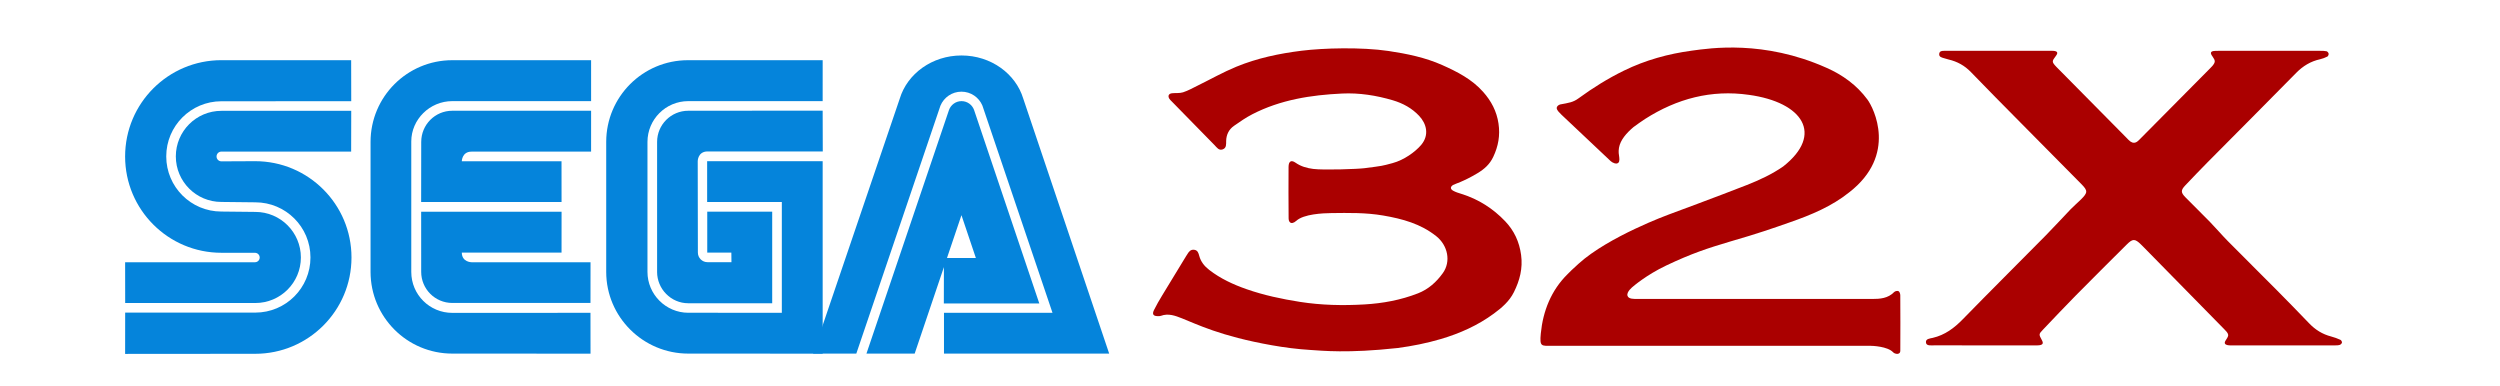 <?xml version="1.0" encoding="UTF-8" standalone="no"?>
<!-- Generator: Adobe Illustrator 13.0.0, SVG Export Plug-In . SVG Version: 6.00 Build 14948)  -->

<svg
   xmlns:ns="&amp;ns_sfw;"
   xmlns:dc="http://purl.org/dc/elements/1.1/"
   xmlns:cc="http://creativecommons.org/ns#"
   xmlns:rdf="http://www.w3.org/1999/02/22-rdf-syntax-ns#"
   xmlns:svg="http://www.w3.org/2000/svg"
   xmlns="http://www.w3.org/2000/svg"
   xmlns:sodipodi="http://sodipodi.sourceforge.net/DTD/sodipodi-0.dtd"
   xmlns:inkscape="http://www.inkscape.org/namespaces/inkscape"
   version="1.2"
   id="Ebene_1"
   x="0px"
   y="0px"
   width="1005px"
   height="155px"
   viewBox="-373.657 52.361 1005 155"
   xml:space="preserve"
   sodipodi:docname="system.svg"
   inkscape:version="0.92.4 (5da689c313, 2019-01-14)"><defs
   id="defs6459" /><sodipodi:namedview
   pagecolor="#ffffff"
   bordercolor="#666666"
   borderopacity="1"
   objecttolerance="10"
   gridtolerance="10"
   guidetolerance="10"
   inkscape:pageopacity="0"
   inkscape:pageshadow="2"
   inkscape:window-width="1920"
   inkscape:window-height="1009"
   id="namedview6457"
   showgrid="false"
   inkscape:zoom="1.7542289"
   inkscape:cx="505.92031"
   inkscape:cy="77.5"
   inkscape:window-x="-4"
   inkscape:window-y="-4"
   inkscape:window-maximized="1"
   inkscape:current-layer="Ebene_1" />
<g
   id="g6443"
   transform="translate(46)">
	<path
   d="m 341.373,193.968 c -2.26,-2.385 -8.34,-2.6 -9.285,-2.6 -42.588,0 -85.172,-0.002 -127.764,0.002 -4.329,0 -5.108,0.531 -4.578,-4.957 0.868,-8.979 4.167,-17.322 10.688,-23.766 1.249,-1.271 1.666,-1.699 4.52,-4.287 12.092,-10.957 36.181,-19.742 36.181,-19.742 0,0 20.16,-7.443 31.48,-11.896 5.084,-2 10.049,-4.311 14.577,-7.445 16.421,-12.943 7.894,-25.79 -13.755,-28.781 -15.163,-2.17 -28.979,1.533 -41.748,9.677 -1.667,1.063 -3.074,2.125 -4.684,3.281 -2.856,2.414 -5.307,5.229 -5.836,8.34 -0.286,1.681 -0.013,2.838 0.021,3.112 0.108,0.871 0.375,2.25 -0.272,2.884 -0.778,0.76 -2.394,-0.002 -3.111,-0.681 -6.58,-6.219 -13.172,-12.424 -19.759,-18.637 -0.412,-0.389 -1.173,-1.221 -1.173,-1.221 0,0 -0.72,-0.834 -0.745,-1.406 -0.029,-0.644 0.604,-1.249 1.36,-1.485 3.589,-0.661 5.245,-0.873 7.399,-2.448 5.797,-4.237 11.855,-8.025 18.325,-11.18 8.651,-4.219 17.747,-6.726 27.272,-8.01 7.325,-0.988 28.84,-4.338 53.973,6.837 6.629,2.907 12.313,7.024 16.598,12.831 2.535,3.437 12.098,22.281 -7.383,37.333 -6.963,5.588 -15.271,9.038 -23.674,11.971 -7.188,2.512 -12.465,4.396 -24.227,7.795 -8.932,2.658 -15.342,4.736 -25.563,9.586 -8.129,3.855 -13.465,8.543 -13.465,8.543 0,0 -2.662,2.053 -2.147,3.658 0.446,1.395 2.668,1.254 3.975,1.258 31.445,0.02 62.892,0.014 94.337,0.016 3.254,0 6.408,-0.229 8.893,-2.783 0.361,-0.373 1.318,-0.574 1.75,-0.356 0.414,0.207 0.703,1.061 0.707,1.633 0.049,7.365 0.051,14.894 0.008,22.258 -0.006,0.716 -0.238,0.972 -0.596,1.179 -0.538,0.308 -1.678,0.142 -2.299,-0.513 z"
   id="path6437"
   inkscape:connector-curvature="0"
   style="fill:#aa0000" />
	<path
   d="m 107.1,193.042 c -5.159,-0.314 -10.332,-0.979 -15.427,-1.879 -20.739,-3.656 -30.385,-8.555 -36.174,-10.826 -2.766,-1.086 -5.47,-2.113 -8.476,-1.012 -0.343,0.127 -0.745,0.119 -1.121,0.127 -1.911,0.021 -2.496,-0.723 -1.666,-2.428 0.989,-2.031 2.148,-3.984 3.317,-5.926 3.167,-5.252 6.376,-10.479 9.57,-15.718 0.147,-0.239 0.315,-0.471 0.46,-0.715 0.651,-1.09 1.366,-2.101 2.858,-1.892 1.403,0.197 1.706,1.354 2,2.451 0.642,2.388 2.099,4.166 4.016,5.646 4.536,3.511 9.659,5.873 15.033,7.748 6.969,2.431 14.143,3.953 21.429,5.097 8.627,1.354 17.299,1.526 25.961,1.024 7.342,-0.428 14.576,-1.752 21.498,-4.457 4.213,-1.646 7.409,-4.553 9.968,-8.104 3.395,-4.711 2.004,-11.188 -2.622,-14.871 -6.284,-5.002 -13.592,-6.979 -21.333,-8.31 -6.96,-1.192 -13.912,-1.065 -20.879,-0.976 -3.271,0.043 -11.09,0.354 -14.087,3.136 -1.104,0.972 -1.979,1.045 -2.504,0.571 -0.525,-0.477 -0.548,-1.229 -0.554,-1.885 -0.059,-6.802 -0.066,-13.604 -0.021,-20.401 0.015,-2.229 1.054,-2.902 2.78,-1.693 2.18,1.527 4.599,2.195 7.125,2.519 4.196,0.539 17.892,0.063 20.69,-0.303 7.481,-0.978 6.828,-0.859 11.194,-2.029 4.673,-1.252 9.131,-4.53 11.458,-7.241 0.038,-0.043 0.076,-0.089 0.113,-0.134 3.244,-3.907 2.154,-8.405 -0.864,-11.626 -2.898,-3.09 -6.541,-5.069 -10.597,-6.267 -6.647,-1.96 -13.456,-3.032 -20.365,-2.707 -12.507,0.588 -24.774,2.497 -36.083,8.316 -2.589,1.332 -5.016,3.008 -7.407,4.686 -2.042,1.433 -3.07,3.531 -3.128,6.056 -0.03,1.313 0.18,2.815 -1.379,3.39 -1.573,0.578 -2.388,-0.791 -3.285,-1.701 -5.76,-5.853 -11.496,-11.727 -17.238,-17.598 -0.33,-0.337 -0.698,-0.658 -0.942,-1.053 -0.694,-1.123 -0.267,-2.054 1.063,-2.208 1.488,-0.172 3.082,0.063 4.464,-0.387 2.042,-0.665 3.952,-1.753 5.895,-2.707 5.165,-2.533 10.195,-5.386 15.502,-7.57 8.405,-3.458 17.25,-5.316 26.285,-6.437 8.648,-1.073 23.906,-1.519 34.944,0.111 7.378,1.115 14.691,2.597 21.539,5.649 6.041,2.692 11.94,5.698 16.45,10.779 3.26,3.672 5.449,7.775 6.183,12.751 0.704,4.771 -0.081,9.127 -2.12,13.406 -1.404,2.946 -3.504,4.854 -6.393,6.588 -5.668,3.397 -9.024,4.248 -9.741,4.687 -1.14,0.692 -1.19,1.616 -0.027,2.282 1.046,0.601 2.248,0.953 3.413,1.315 6.821,2.13 12.679,5.873 17.563,11.002 3.567,3.744 5.68,8.23 6.39,13.535 0.726,5.435 -0.549,10.236 -2.896,14.957 -1.827,3.677 -4.856,6.263 -8.043,8.605 -6.444,4.744 -13.622,7.955 -21.316,10.232 -5.727,1.691 -11.531,2.842 -17.409,3.619 -20.096,2.202 -30.361,1.064 -35.064,0.776 z"
   id="path6439"
   inkscape:connector-curvature="0"
   style="fill:#aa0000" />
	<path
   d="m 383.914,72.788 c 6.705,0 13.41,0 20.117,0.001 0.66,0 1.328,-0.05 1.98,0.028 1.494,0.178 1.725,0.81 0.787,2.032 -1.676,2.182 -1.662,2.417 0.246,4.435 0.063,0.069 0.133,0.134 0.199,0.201 9.354,9.465 18.715,18.931 28.074,28.396 0.465,0.472 0.898,0.979 1.438,1.361 0.939,0.676 1.945,0.688 2.869,-0.056 0.514,-0.412 0.969,-0.897 1.434,-1.369 9.24,-9.317 18.48,-18.638 27.719,-27.96 0.334,-0.335 0.682,-0.659 0.977,-1.026 1.232,-1.531 1.203,-2.073 0.053,-3.714 -1.035,-1.398 -1.035,-2.249 1.076,-2.302 0.461,-0.012 0.939,-0.026 1.412,-0.026 13.6,0 27.199,-0.003 40.799,0.005 0.844,0 1.711,-0.01 2.525,0.169 0.348,0.076 0.771,0.6 0.83,0.971 0.057,0.367 -0.199,1.01 -0.504,1.162 -0.918,0.461 -1.902,0.855 -2.906,1.075 -3.807,0.832 -6.908,2.712 -9.66,5.516 -11.838,12.063 -23.799,24.003 -35.695,36.012 -2.98,3.016 -5.918,6.092 -8.842,9.17 -1.85,1.944 -1.854,2.862 0.021,4.78 3.295,3.36 6.68,6.634 9.959,10.009 2.43,2.5 4.688,5.17 7.137,7.647 6.508,6.582 13.096,13.082 19.613,19.652 4.387,4.422 8.736,8.881 13.047,13.377 2.482,2.594 5.373,4.4 8.861,5.293 1.271,0.322 2.514,0.807 3.715,1.338 0.326,0.146 0.666,0.764 0.617,1.109 -0.051,0.354 -0.516,0.813 -0.891,0.932 -0.613,0.193 -1.301,0.195 -1.955,0.195 -13.883,0.01 -27.766,0.008 -41.648,0.002 -0.563,0 -1.15,0.012 -1.684,-0.141 -0.883,-0.252 -1.217,-0.783 -0.67,-1.699 0.459,-0.771 1.186,-1.648 1.102,-2.402 -0.092,-0.801 -0.914,-1.588 -1.559,-2.242 -10.768,-10.99 -21.557,-21.961 -32.342,-32.934 -0.396,-0.404 -0.795,-0.809 -1.203,-1.201 -2.383,-2.303 -3.256,-2.332 -5.645,0.043 -6.895,6.857 -13.801,13.715 -20.633,20.641 -4.438,4.498 -8.764,9.107 -13.129,13.68 -1.645,1.722 -1.645,1.83 -0.395,4.113 0.713,1.306 0.443,1.879 -1.045,2.092 -0.646,0.095 -1.316,0.058 -1.98,0.058 -13.41,0.002 -26.818,0.019 -40.229,-0.022 -1.205,-0.004 -3.223,0.323 -3.326,-1.144 -0.211,-1.533 1.641,-1.61 2.729,-1.867 4.885,-1.143 8.611,-3.928 12.064,-7.471 11.008,-11.291 22.199,-22.397 33.279,-33.619 3.439,-3.483 6.729,-7.119 10.127,-10.646 1.311,-1.354 2.764,-2.567 4.104,-3.896 2.799,-2.776 2.813,-3.519 0.117,-6.235 -8.166,-8.261 -16.348,-16.498 -24.508,-24.763 -6.633,-6.715 -13.291,-13.408 -19.84,-20.205 -2.521,-2.617 -5.482,-4.244 -8.967,-5.059 -0.643,-0.15 -1.273,-0.349 -1.904,-0.544 -0.896,-0.277 -2.004,-0.489 -1.881,-1.71 0.125,-1.243 1.217,-1.243 2.188,-1.241 0.568,0.001 1.135,-0.002 1.701,-0.002 6.712,10e-4 13.419,10e-4 20.125,10e-4 z"
   id="path6441"
   inkscape:connector-curvature="0"
   style="fill:#aa0000" />
</g>
<g
   id="g6454"
   transform="translate(46)">
	<path
   id="path2898_1_"
   d="m -369.356,194.63 52.284,-0.042 c 21.383,0 38.716,-17.33 38.716,-38.716 0,-21.38 -17.332,-38.713 -38.716,-38.713 l -13.576,0.065 c -1.083,0 -1.958,-0.878 -1.958,-1.957 0,-1.089 0.876,-1.964 1.958,-1.964 l 52.156,0.007 0.031,-16.392 h -52.198 c -10.117,0 -18.314,8.201 -18.314,18.313 0,10.115 8.197,18.313 18.314,18.313 l 13.642,0.153 c 12.244,0 22.168,9.922 22.168,22.163 0,12.248 -9.923,22.17 -22.168,22.17 h -52.319 l -0.02,16.6"
   inkscape:connector-curvature="0"
   style="fill:#0584db" />
	<path
   id="path2900_1_"
   d="m -369.336,174.172 h 52.319 c 10.117,0 18.313,-8.195 18.313,-18.313 0,-10.109 -8.198,-18.31 -18.313,-18.31 l -13.642,-0.148 c -12.245,0 -22.168,-9.922 -22.168,-22.171 0,-12.242 9.924,-22.165 22.168,-22.165 l 52.198,-0.023 -0.031,-16.479 -52.156,-0.016 c -21.382,0 -38.715,17.335 -38.715,38.72 0,21.379 17.332,38.71 38.715,38.71 l 13.495,0.011 c 1.047,0 1.892,0.848 1.892,1.896 0,1.044 -0.845,1.895 -1.892,1.895 l -52.203,0.02 0.02,16.373"
   inkscape:connector-curvature="0"
   style="fill:#0584db" />
	<path
   id="path2902_1_"
   d="m -237.837,178.134 c -9.057,0 -16.487,-7.256 -16.487,-16.482 v -52.407 c 0,-8.885 7.431,-16.233 16.487,-16.233 l 55.806,0.015 -0.004,-16.459 -55.802,-0.011 c -18.148,0 -32.856,14.714 -32.856,32.856 v 52.239 c 0,18.143 14.709,32.853 32.856,32.853 l 55.574,0.023 -0.02,-16.416 -55.554,0.022"
   inkscape:connector-curvature="0"
   style="fill:#0584db" />
	<path
   id="path2904_1_"
   d="m -250.323,109.412 c 0,-6.92 5.563,-12.529 12.486,-12.529 h 55.806 l -0.004,16.433 h -48.078 c -3.851,10e-4 -3.897,3.873 -3.897,3.873 h 40.089 l 0.012,16.38 h -56.444 l 0.03,-24.157"
   inkscape:connector-curvature="0"
   style="fill:#0584db" />
	<path
   id="path2906_1_"
   d="m -237.837,174.15 c -6.905,0 -12.502,-5.6 -12.502,-12.499 l -0.011,-24.17 h 56.445 l -0.013,16.429 h -40.095 c 0.046,3.866 3.899,3.871 3.899,3.871 h 47.851 l -0.02,16.349 -55.554,0.02"
   inkscape:connector-curvature="0"
   style="fill:#0584db" />
	<path
   id="path2908_1_"
   d="m -142.932,178.092 c -9.06,0 -16.442,-7.386 -16.442,-16.44 v -52.239 c 0,-9.053 7.34,-16.399 16.397,-16.399 l 54.028,-0.01 0.007,-16.442 -54.162,-0.003 c -18.147,0 -32.855,14.712 -32.855,32.855 v 52.24 c 0,18.143 14.84,32.852 32.984,32.852 l 54.033,0.024 -0.003,-77.356 h -46.439 v 16.396 h 30.023 v 44.528 l -37.571,-0.006"
   inkscape:connector-curvature="0"
   style="fill:#0584db" />
	<path
   id="path2910_1_"
   d="m -155.507,161.651 c 0,6.916 5.609,12.614 12.529,12.614 l 33.744,0.002 v -36.823 h -26.11 v 16.45 h 9.691 l 0.04,3.872 -9.642,-0.014 c -2.13,0 -3.856,-1.729 -3.856,-3.858 l -0.06,-36.745 c 0,0 -0.01,-3.831 3.873,-3.911 h 46.396 l -0.046,-16.399 -54.028,0.042 c -6.919,0 -12.527,5.611 -12.527,12.528 v 52.242"
   inkscape:connector-curvature="0"
   style="fill:#0584db" />
	<path
   id="path2912_1_"
   d="m -38.173,96.609 c 0.728,-2.088 2.716,-3.593 5.051,-3.593 2.342,0 4.336,1.511 5.057,3.605 l 26.207,77.729 h -38.378 l 0.04,-18.279 h 12.84 l -5.795,-17.212 -18.807,55.651 h -19.386 l 33.171,-97.901"
   inkscape:connector-curvature="0"
   style="fill:#0584db" />
	<path
   id="path2914_1_"
   d="m 3.443,178.097 h -43.62 v 16.418 H 26.236 L -8.312,91.994 c -3.026,-9.996 -12.989,-17.333 -24.82,-17.333 -11.818,0 -21.777,7.333 -24.811,17.314 l -34.865,102.536 h 17.388 l 33.823,-99.679 c 1.383,-3.298 4.638,-5.62 8.438,-5.62 3.797,0 7.042,2.302 8.428,5.59 l 28.174,83.295"
   inkscape:connector-curvature="0"
   style="fill:#0584db" />
</g>
</svg>